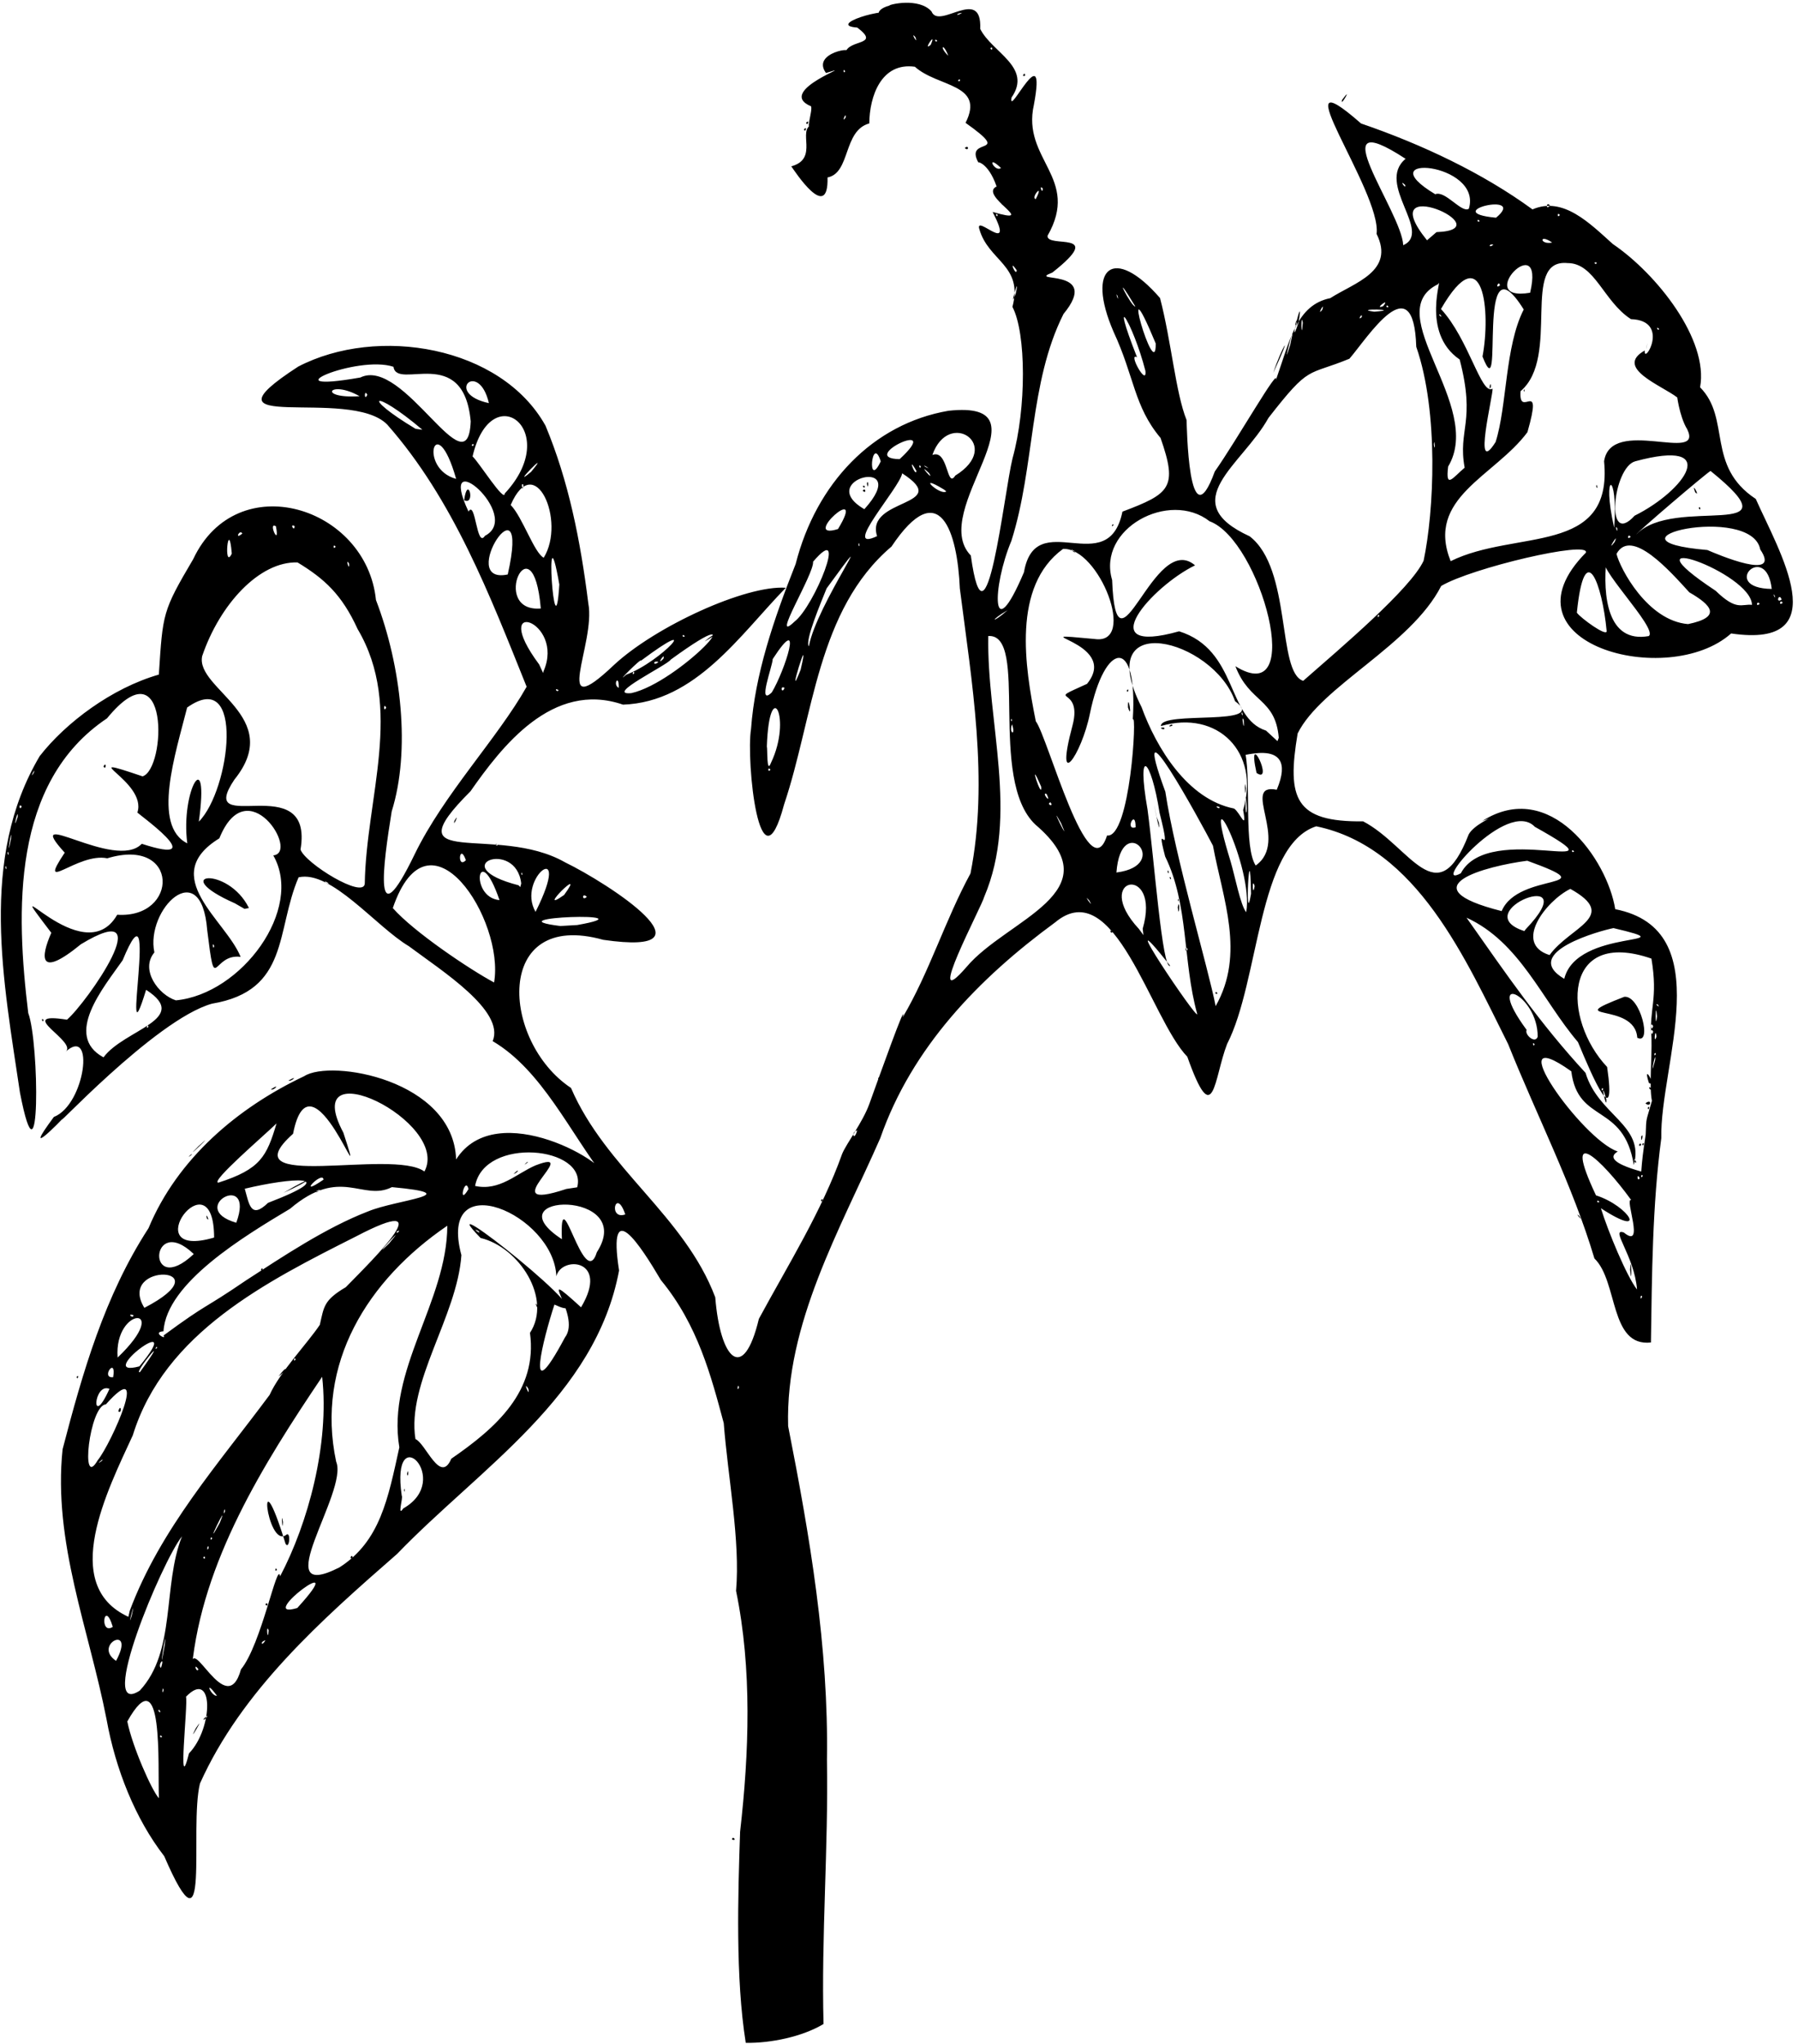 <?xml version="1.0" encoding="UTF-8" standalone="no"?>
<!-- Created with Inkscape (http://www.inkscape.org/) -->

<svg
   xmlns:dc="http://purl.org/dc/elements/1.1/"
   xmlns:cc="http://creativecommons.org/ns#"
   xmlns:rdf="http://www.w3.org/1999/02/22-rdf-syntax-ns#"
   xmlns:svg="http://www.w3.org/2000/svg"
   xmlns="http://www.w3.org/2000/svg"
   xmlns:sodipodi="http://sodipodi.sourceforge.net/DTD/sodipodi-0.dtd"
   xmlns:inkscape="http://www.inkscape.org/namespaces/inkscape"
   version="1.1"
   id="svg154"
   width="1637.648"
   height="1861.299"
   viewBox="0 0 1637.647 1861.299"
   sodipodi:docname="4.svg"
   inkscape:version="0.92.4 (5da689c313, 2019-01-14)">
  <defs
     id="defs158" />
  <sodipodi:namedview
     pagecolor="#ffffff"
     bordercolor="#666666"
     borderopacity="1"
     objecttolerance="10"
     gridtolerance="10"
     guidetolerance="10"
     inkscape:pageopacity="0"
     inkscape:pageshadow="2"
     inkscape:window-width="1105"
     inkscape:window-height="665"
     id="namedview156"
     showgrid="false"
     fit-margin-top="0"
     fit-margin-left="0"
     fit-margin-right="0"
     fit-margin-bottom="0"
     inkscape:zoom="0.3034131"
     inkscape:cx="689.70837"
     inkscape:cy="1078.764"
     inkscape:window-x="0"
     inkscape:window-y="0"
     inkscape:window-maximized="0"
     inkscape:current-layer="svg154" />
  <path
     style="fill:#000000"
     d="m 679.249,1859.977 c -9.472,-59.292 -7.081,-134.81 -5.157,-192.191 8.215,-72.029 11.006,-148.001 -3.682,-219.349 3.953,-45.481 -7.364,-103.065 -11.211,-152.712 -11.474,-42.6 -23.552,-89.472 -57.288,-130.266 -18.318,-31.111 -48.86,-78.401 -38.063,-8.673 -21.51,114.814 -126.67,179.69 -202.123,258 -69.256,60.449 -141.769,124.668 -179.614,209.104 -10.104,41.479 10.959,166.81 -32.534,66.129 -26.476,-34.165 -44.373,-79.404 -52.49,-124.384 -16.023,-82.252 -48.935,-161.426 -40.076,-246.113 18.267,-69.987 38.101,-139.43 78.267,-201.3 26.343,-63.258 81.061,-109.639 141.764,-138.369 24.215,-15.788 136.04,3.264 138.387,75.802 36.908,-58.083 143.816,5.437 136.298,17.631 -32.54,-41.772 -57.94,-98.818 -103.001,-125.346 11.451,-27.472 -46.068,-63.86 -76.317,-86.426 -30.036,-17.893 -70.748,-69.527 -100.452,-62.728 -20.929,48.632 -8.167,103.181 -78.878,115.048 -52.081,14.412 -152.173,123.437 -134.753,103.237 -1.205,1.784 -40.767,42.267 -9.264,-0.113 28.661,-11.137 37.707,-84.097 10.341,-59.079 12.905,-8.883 -47.92,-37.28 1.6,-29.462 17.781,-15.133 86.878,-113.672 12.691,-68.692 -39.176,32.065 -36.553,11.275 -26.966,-10.414 -52.581,-69.149 28.868,38.095 60.028,-16.459 56.377,3.697 56.844,-71.372 -9.07,-51.379 -27.023,-5.611 -64.868,34.134 -38.738,-5.119 -40.648,-44.633 45.95,17.286 70.2,-8.086 66.384,21.671 -6.786,-29.479 -3.99,-28.574 9.305,-28.473 -60.958,-55.004 4.695,-32.841 21.59,-6.619 24.733,-122.375 -32.391,-52.818 -87.246,58.371 -82.918,176.224 -71.738,268.323 10.114,26.51 11.323,169.642 -7.548,72.426 -14.936,-101.155 -37.446,-212.751 17.981,-306.359 23.692,-30.413 65.668,-61.949 108.52,-74.221 3.653,-55.986 3.221,-57.492 31.303,-105.12 39.833,-84.727 157.823,-47.854 166.451,37.2 23.236,60.639 31.647,137.244 14.332,192.5 -7.949,49.213 -17.286,117.939 20.942,38.977 26.715,-54.942 75.22,-105.186 101.963,-152.495 -33.513,-83.281 -66.859,-170.537 -126.982,-238.705 -34.35,-35.031 -178.62,10.439 -81.071,-52.779 72.006,-37.463 184.712,-18.911 225.247,53.811 20.947,50.255 31.75,103.987 38.985,161.81 7.049,36.742 -35.146,111.557 23.541,55.876 37.645,-34.919 119.85,-72.72 156.338,-70.132 -41.708,42.792 -81.972,104.071 -148.271,106.425 -64.491,-22.246 -110.879,38.831 -138.952,78.895 -73.318,73.174 23.869,28.979 86.249,64.716 39.015,18.904 142.572,86.125 34.659,70.495 -100.2,-27.987 -93.042,92.581 -29.337,134.88 31.733,73.61 103.355,116.332 131.391,190.612 4.444,56.361 25.53,78.885 39.734,19.613 26.955,-49.812 57.303,-98.078 75.879,-150.315 4.069,-9.655 18.741,-28.777 24.731,-45.375 8.466,-23.48 34.768,-97.124 30.386,-78.869 24.056,-40.505 38.8,-88.848 61.731,-130.941 16.808,-84.545 1.185,-174.317 -9.695,-259.5 -2.168,-51.267 -18.342,-103.824 -62.255,-38.138 -68.009,57.782 -70.94,155.073 -97.813,234.807 -22.279,83.366 -34.77,-39.927 -30.11,-68.791 3.634,-49.461 20.303,-98.883 40.638,-150.168 18.673,-73.334 70.259,-127.656 139.233,-139.504 95.748,-10.312 -19.25,91.088 20.311,131.794 13.693,98.637 30.128,-56.556 37.998,-88.5 12.713,-45.587 12.508,-113.995 -0.099,-137.897 10.168,-37.915 -22.008,-41.583 -30.184,-70.965 -4.02,-13.859 33.454,25.829 12.149,-15.44 43.849,12.71 -13.579,-15.129 3.631,-23.198 -8.167,-23.396 -19.198,-22.657 -16.59,-21.75 -13.424,-24.413 33.009,-4.523 -11.697,-36.192 18.041,-35.77 -25.262,-32.258 -46.171,-51.077 -30.776,-4.259 -41.309,27.103 -41.524,51.611 -23.966,6.506 -16.972,45.164 -38.021,49.185 1,41.826 -30.091,-6.043 -33.008,-10.126 25.641,-6.965 4.706,-32.933 19.032,-38.173 -7.201,8.854 0.669,-12.336 -1.024,-16.479 -34.018,-14.256 46.566,-40.774 13.599,-30.318 -13.995,-19.1 29.527,-24.77 17.745,-18.401 2.442,-12.576 32.772,-6.265 10.771,-22.964 -28.303,-1.993 24.726,-19.272 36.619,-12.968 -20.282,7.687 -22.453,-3.139 -7.413,-7.023 -0.749,-0.965 27.023,-7.694 38.38,5.305 6.837,17.188 46.093,-23.702 44.366,15.868 10.527,21.387 47.735,34.717 28.551,62.478 -3.511,19.925 32.375,-57.983 20.334,6.639 -11.277,49.97 42.643,66.365 12.44,119.252 -1.029,11.909 54.275,-5.852 4.37,33.506 -25.127,9.748 45.578,-5.286 10.158,37.708 -31.582,62.88 -25.863,138.441 -47.48,206.603 -17.667,41.973 -18.625,99.556 11.479,28.499 10.579,-60.945 76.71,8.253 89.683,-55.131 43.434,-16.397 50.575,-21.869 34.714,-67.091 -24.234,-28.758 -23.835,-55.957 -42.761,-96.568 -25.714,-59.292 0.482,-79.116 42.289,-30.816 10.271,39.319 14.21,86.203 24.153,111.053 0.268,3.216 1.515,113.2 25.705,46.886 20.043,-28.437 59.529,-97.817 55.584,-83.026 12.972,-36.777 18.928,-68.562 49.599,-74.81 22.157,-14.193 59.124,-24.377 42.198,-58.518 4.92,-38.166 -90.963,-167.949 -14.15,-100.526 55.566,19.047 110.9,45.172 156.145,78.229 28.061,-12.14 52.253,12.81 73.194,31.534 40.09,27.228 87.437,87.149 79.448,130.447 28.329,28.557 5.19,71.605 50.743,101.652 20.674,46.762 74.761,136.802 -22.468,122.46 -57.449,51.206 -213.953,9.124 -132.216,-73.661 3.009,-11.163 -104.015,13.916 -131.854,30.419 -27.622,54.243 -109.422,91.066 -130.75,134.299 -9.975,59.396 -2.461,80.768 59.648,80.013 42.743,22.343 67.398,86.081 96.174,11.861 8.865,-16.14 62.962,-30.241 12.374,-12.183 61.671,-39.257 113.867,35.08 121.067,80.292 94.786,18.678 40.581,141.726 41.955,208.486 -8.184,61.214 -8.512,125.059 -9.434,186.037 -37.883,4.092 -29.742,-55.484 -51.472,-76.515 -19.924,-66.775 -52.469,-129.91 -78.591,-195.176 -38.545,-76.779 -82.704,-179.184 -174.78,-198.29 -53.267,17.157 -51.717,140.997 -81.184,198.177 -12.211,31.473 -11.851,80.3 -36.248,11.639 C 1047.902,927.478 1015.086,794.678 961.074,839.786 891.54,890.749 830.609,953.564 801.779,1036.226 c -36.454,83.083 -86.575,168.967 -83.93,262.24 19.748,100.26 36.966,201.202 35.344,303.992 1.395,80.144 -5.232,160.202 -3.1,240.349 -19.385,11.647 -48.179,17.541 -70.844,17.169 z m -534.506,-222.718 c -1.221,-29.32 4.647,-129.694 -28.787,-69.901 4.579,22.919 22.387,63.079 28.787,69.901 z m 27.387,-40.828 c 22.531,-23.324 22.499,-77.75 -2.739,-51.566 2.048,6.073 -8.18,94.929 2.739,51.566 z m 6.237,-22.895 c 10.235,-15.339 -9.024,17.76 0,0 z m -30.639,7.809 c -2.334,-3.435 -2.88,1.906 0,0 z m 41.436,-19.409 c -7.206,5.12 -2.535,5.215 0,0 z m -44.268,-5.381 c -2.229,1.438 3.435,4.659 0,0 z m -17.624,-17.268 c 33.374,-35.801 20.658,-95.564 38.501,-140.5 -18.334,22.949 -78.355,166.456 -38.501,140.5 z m 70.375,4.75 c -12.231,-16.759 -5.68,0.357 0,0 z m -48.63,-5.251 c -0.802,-5.409 -2.026,6.654 0,0 z m 70.472,-18.872 c 18.684,-22.708 33.288,-99.896 35.637,-84.726 25.245,-47.753 45.113,-120.046 38.305,-181.66 -53.742,79.755 -109.338,168.492 -118.738,265.26 -1.55,-35.4 31.411,49.219 44.797,1.127 z m 22.238,-59.127 c 2.555,-3.587 2.555,3.587 0,0 z m 9,-30.941 c 0.117,-4.327 3.05,0.909 0,0 z m 9.344,-24.309 c -26.824,-87.335 -17.226,3.728 0.163,-7.734 5.079,-5.116 3.43,13.989 -0.163,7.734 z m -2.318,-19.757 c -1.925,-12.298 -0.33,11.953 0,0 z m -77.026,134.066 c -5.141,-6.935 -1.572,4.102 0,0 z m -34.114,-1.309 c 4.081,-12.231 -3.568,-2.141 0,0 z m -40.901,-6.345 c 18.568,-34.503 -22.093,-14.925 0,0 z m 44.34,-14.256 c 2.535,-24.346 -7.087,39.835 0,0 z m 91.676,-4.527 c -5.552,1.688 -3.263,6.189 0,0 z m 2.985,-8.932 c -2.611,-7.369 -0.84,12.467 0,0 z m -141.985,-3.258 c -7.951,-26.334 -12.472,8.12 0,0 z m 17.267,-10.158 c 4.714,-21.445 -5.073,16.038 0,0 z m -1.791,-4.55 c 27.846,-74.431 80.98,-133.958 127.363,-196.475 9.537,-21.128 34.527,-47.008 45.724,-63.809 3.837,-16.493 3.341,-22.287 23.68,-34.281 26.78,-27.358 88.209,-87.429 9.257,-46.181 -81.187,40.969 -174.42,87.589 -203.266,181.021 -23.021,50.092 -67.128,136.357 -4.035,165.286 z m 135.525,-213.291 c 8.227,-11.387 8.577,-6.364 0,0 z m 17,210.854 c 52.638,-57.605 -40.254,12.028 0,0 z m 38.515,-37.037 c 37.006,-23.698 44.2,-62.579 54.475,-109.25 -11.716,-70.232 43.451,-132.588 43.698,-201.798 -72.554,49.422 -120.198,125.466 -101.243,214.798 11.644,27.169 -64.654,130.666 3.071,96.25 z m -122.708,-9.777 c -3.526,0.145 1.031,4.17 0,0 z m 134.693,0.526 c -1.242,-3.942 -3.588,3.807 0,0 z m -131.138,-8.5 c -0.865,-5.282 -2.374,5.247 0,0 z m 3.138,-8.5 c -1.209,-3.656 -2.466,3.562 0,0 z m 6.932,-14.258 c 10.194,-25.378 -17.141,31.597 0,0 z m 4.858,-10.743 c -0.802,-5.409 -2.026,6.654 0,0 z m 162.296,-2.382 c 46.055,-26.144 -11.917,-83.739 -1.388,-11.495 1.48,1.087 -4.445,20.162 1.388,11.495 z m 0.572,-16.617 c 0.875,-4.507 0.875,4.507 0,0 z m 2.842,-14.833 c 1.453,-7.454 1.361,5.736 0,0 z M 88.994,1329.536 c 12.405,-15.111 48.596,-96.905 7.44,-50.887 -14.926,0.825 -23.608,78.949 -7.44,50.887 z m 18.734,-44.559 c 2.567,-8.463 3.57,3.155 0,0 z m 303.316,43.171 c 41.097,-28.304 78.781,-61.81 71.668,-114.597 20.431,-31.199 -9.969,-78.059 -44.984,-86.4 -53.159,-54.425 124.465,87.238 67.268,60.639 -9.981,30.273 -27.909,99.999 9.542,30 16.091,-21.012 -30.319,-68.552 14.693,-27.511 26.393,-44.155 -17.88,-47.126 -22.503,-28.259 -2.112,-56.254 -108.816,-102.501 -86.479,-19.23 -3.877,55.702 -50.06,116.131 -41.852,167.454 9.43,3.967 22.584,41.554 32.647,17.905 z m 77.826,-138.505 c -3.523,-8.407 5.275,6.298 0,0 z M 92.855,1330.036 c 3.371,-4.333 -7.808,5.679 0,0 z m 6.839,-65.5 c -14.572,-6.152 -17.21,38.289 0,0 z m 381.473,-0.132 c -5.542,-8.802 2.092,9.873 0,0 z m 191.921,-1.118 c -0.865,-5.282 -2.374,5.247 0,0 z m -570.015,-9.367 c 3.217,-19.796 -11.955,1.231 0,0 z m 24.403,-4.631 c 31.815,-44.126 -7.265,2.616 0,0 z m -0.502,-5.252 c 45.652,-55.325 -43.636,11.686 0,0 z m -19.843,-8.002 c 51,-48.802 -3.553,-47.023 0,0 z m 162.095,1.752 c -1.209,-3.656 -2.466,3.562 0,0 z m -126.118,-10.552 c -0.01,-3.224 -3.106,3.079 0,0 z m 5.857,-11.3 c 42.112,-30.971 34.409,-22.343 75.094,-50.148 33.039,-21.4 72.693,-47.987 111.234,-62.843 26.066,-10.789 91.958,-15.567 21.679,-22.079 -26.806,13.47 -46.592,-19.558 -92.746,19.666 -41.945,25.121 -112.652,67.506 -115.318,111.569 -11.039,0.737 3.512,8.458 0.057,3.834 z m 88.761,-60.148 c 2.466,-3.562 1.209,3.656 0,0 z m -116.211,41.605 c -6.86,-1.828 0.333,3.936 0,0 z m 9.976,-6.621 c 74.049,-38.359 -25.946,-42.256 0,0 z m 1364.219,-10.234 c -1.707,-3.483 -2.11,5.254 0,0 z m -4.678,-6.44 c -2.381,-30.712 -24.997,-56.201 -12.072,-51.95 19.897,16.358 0.236,-31.826 6.768,-29.503 -27.165,-37.543 -63.705,-71.071 -32.069,-4.275 30.698,9.836 47.863,40.102 4.445,11.713 6.64,21.304 23.36,61.717 32.928,74.015 z m -6.306,-17.977 c 1.137,-18.122 1.802,19.798 0,0 z m 0,-8.333 c 1.931,-4.663 1.931,4.663 0,0 z m 0.465,-10.001 c 0.163,-21.199 5.771,21.484 0,0 z m -6.215,-9.988 c -9.908,-9.713 12.289,8.091 0,0 z m 10.829,-14.594 c 1.443,-2.663 0.446,4.311 0,0 z m -1313.329,28.583 c -40.175,-38.481 -43.81,41.27 0,0 z m 367.156,-1.691 c 36.903,-57.211 -96.757,-54.217 -31.85,-11.808 -2.361,-59.325 20.253,49.285 31.85,11.808 z m -189.177,-8.058 c 20.323,-24.234 -20.999,20.939 0,0 z m -159.439,-5.264 c -0.264,-77.312 -73.749,21.674 0,0 z m -6.691,-17.586 c -1.459,-7.08 3.601,4.731 0,0 z m 175.4,11.371 c -4.048,0.01 -2.558,4.079 0,0 z m 71.971,0.19 c -7.483,-3.919 4.228,4.847 0,0 z m -220.502,-7.459 c 17.924,-48.692 -46.468,-13.5 0,0 z m 1223.105,-6.276 c -5.072,-4.547 4.913,7.477 0,0 z m -868.8,-1.288 c -8.603,-25.592 -15.965,5.478 0,0 z m -325.393,-10.541 c 69.648,-26.786 20.642,-22.898 -21.188,-12.86 3.985,13.729 5.297,28.269 21.188,12.86 z m 14.12,-9.163 c 29.588,-17.396 26.468,-11.734 0,0 z m 1198.5,8.325 c -2.334,-3.435 -2.88,1.906 0,0 z M 426.728,1082.601 c -3.181,-12.675 -10.044,17.107 0,0 z m -135,0.615 c -5.237,0.889 -5.472,4.805 0,0 z m 234,-2.191 c 9.85,-37.328 -84.612,-46.649 -93.004,-1.248 22.22,4.935 37.634,-11.229 55.005,-18.7 45.194,-17.406 -42.035,44.771 28.072,21.459 z m -58,-11.998 c 5.277,-5.773 5.428,-2.267 0,0 z m 10,-8.618 c 3.38,-4.057 4.728,-2.762 0,0 z m -278.841,16.378 c 38.462,-12.296 44.018,-23.867 52.999,-53.942 -10.592,10.387 -60.93,53.474 -52.999,53.942 z m 95.758,-2.73 c -0.491,-8.858 -26.061,17.861 0,0 z m 1198.854,-1.457 c -3.199,-5.502 -2.036,4.612 0,0 z m 2.729,-1.812 c -1.209,-3.656 -2.466,3.562 0,0 z m -1.419,-3.152 c 0.955,-12.63 1.441,-16.62 4.13,-34.7 0.538,-16.755 0.332,-11.377 5.66,-30.652 -2.603,-13.164 0.123,-38.354 -0.414,-57.565 -2.361,-26.001 6.242,-34.551 -0.037,-71.931 -81.18,-28.09 -81.474,55.125 -40.348,98.685 8.549,59.197 -12.241,11.91 -26.573,-22.685 -32.808,-38.471 -52.822,-90.959 -101.5,-113.259 36.967,52.496 66.853,96.276 108.407,141.285 11.572,38.616 54.092,47.511 43.987,83.887 -9.312,-56.886 -51.014,-37.105 -56.943,-85.293 -68.189,-48.426 9.613,62.234 42.298,73.008 -20.349,12.04 46.266,22.838 21.332,19.221 z m -2.081,-24.73 c 1.65,-4.669 3.471,1.724 0,0 z m 3,-1.118 c 2.466,-3.562 1.209,3.656 0,0 z m -0.985,-6.75 c 2.865,-5.402 -0.07,8.51 0,0 z m 5.985,-26.25 c 2.466,-3.562 1.209,3.656 0,0 z m -1.999,-4.25 c 6.215,-4.938 5.068,4.621 0,0 z m 3.999,-12.75 c -2.994,-5.13 5.786,2.136 0,0 z m -0.879,-5.774 c -6.494,-20.39 8.025,4.831 0,0 z m -10.595,-41.176 c -2.138,-33.243 -71.235,-14.258 -11.896,-37.239 14.682,-1.725 25.721,44.579 11.896,37.239 z M 386.563,1066.638 c 24.373,-45.237 -115.45,-113.335 -73.816,-35.352 24.603,75.503 -29.554,-81.999 -45.827,1 -60.096,53.587 90.834,13.097 119.642,34.352 z m 1103.527,-9.352 c -4.54,-5.567 1.438,5.398 0,0 z M 780.728,1029.262 c -6.107,1.135 -2.976,10.947 0,0 z m 682.373,-28.226 c -6.643,-23.78 0.407,12.81 0,0 z m -2.873,-9.25 c -1.209,-3.656 -2.466,3.562 0,0 z m 47.298,-26.5 c 1.097,-12.199 -5.862,22.216 0,0 z M 94.274,962.712 c 18.622,-25.424 80.304,-34.732 38.789,-61.497 -24.77,80.987 13.444,-111.074 -21.372,-26.892 -17.418,24.833 -54.067,68.494 -17.417,88.389 z m 1413.954,-2.926 c -1.209,-3.656 -2.466,3.562 0,0 z m -1.486,-5.991 c 3.37,-15.509 -1.933,9.388 0,0 z m -109.014,-3.009 c -2.466,-3.562 -1.209,3.656 0,0 z m 2.816,-6.814 c 0.355,-39.234 -50.209,-60.773 -10.045,-6.236 -2.197,3.935 7.597,13.078 10.045,6.236 z m 108.184,-0.185 c -1.176,-10.376 -2.834,8.888 0,0 z m -3,-4.559 c -3.091,-5.406 -1.777,6.787 0,0 z m 0,-5 c -3.091,-5.406 -1.777,6.787 0,0 z m -1370.5,0.559 c -1.209,-3.656 -2.466,3.562 0,0 z m -95.5,-6 c -2.466,-3.562 -1.209,3.656 0,0 z m 1469.5,-3.413 c -1.494,-17.974 -1.802,16.086 0,0 z m -418.857,-2.417 c -13.3,-48.149 -7.538,-99.097 -29.143,-143.17 -9.981,-38.248 7.688,10.688 -5.064,-39.693 -7.812,-50.069 -21.32,-61.892 -10.951,-2.891 6.056,45.259 13.475,146.645 20.621,142.131 -58.355,-73.526 27.193,53.675 24.538,43.624 z m -17.643,-96.836 c 2.081,-10.678 1.338,12.494 0,0 z m 0.079,-6.917 c 1.443,-2.663 0.446,4.312 0,0 z m -7.515,-20.124 c 1.089,-2.517 2.156,4.464 0,0 z m -1.833,-5.213 c 0.201,-4.544 2.347,4.198 0,0 z m -9.976,-50.11 c -6.606,-33.121 4.481,25.342 2.012,5.229 z m 53.743,172.28 c 27.101,-47.616 6.532,-97.597 -2.446,-146.066 -11.597,-22.415 -78.15,-144.056 -43.376,-49.114 9.036,59.818 39.213,160.967 45.821,195.18 z m 0.044,-11.181 c -1.124,-3.86 3.877,0.628 0,0 z m 402.641,9.714 c -3.904,-1.616 3.373,4.602 0,0 z m -1349.705,-3.76 c 59.831,-5.737 116.711,-83.014 88.694,-131.984 24.128,-2.316 -23.594,-78.85 -49.115,-15.54 -56.292,34.611 5.888,74.371 19.378,107.941 -26.189,-3.573 -22.791,37.493 -30.445,-24.424 -5.398,-69.077 -56.43,-18.609 -48.104,20.375 -13.214,15.696 3.7,38.618 19.592,43.631 z m 53.775,-88.329 c -62.37,-27.586 -6.45,-34.781 12.747,4.252 l -3.997,0.788 -8.75,-5.04 z m 236.031,72.055 c 9.86,-56.611 -59.165,-164.813 -92.237,-67.75 19.229,21.801 70.024,55.84 92.237,67.75 z M 880.285,880.456 c 36.662,-43.689 134.925,-68.115 62.777,-129.67 -43.861,-41.421 -5.26,-174.103 -42.934,-171.697 -1.387,78.544 28.051,162.958 -3.689,237.469 -1.892,8.139 -56.421,110.398 -16.153,63.897 z m 544.471,10.755 c 11.319,-46.654 116.221,-29.36 44.829,-46.189 -10.468,1.974 -85.661,22.105 -44.829,46.189 z m -13.371,-21.624 c 18.389,-25.726 63.995,-35.142 18.908,-60.272 -21.854,10.685 -52.463,49.779 -18.908,60.272 z m -329.658,-5.301 c -2.479,-5.269 -2.479,5.269 0,0 z m -886.638,-3 c -2.374,-5.247 -0.865,5.282 0,0 z m 845.688,-15.681 c 17.294,-59.614 -47.515,-47.399 -3.457,0.164 l 4.129,5.628 z m -27.549,3.181 c -2.766,-3.975 -2.034,1.929 0,0 z m 376.5,-2.812 c 56.37,-59.144 -55.659,-15.923 -1.362,1.753 z m -864,-3.75 c 70.933,-12.437 -81.146,-7.16 -15.314,0.896 z m -37.935,-12.012 c 35.007,-69.922 -18.072,-30.882 0,0 z m 647.259,0.325 c 7.312,-40.893 -42.696,-138.369 -14.22,-46.25 4.024,13.626 9.027,40.003 14.22,46.25 z m 232.687,-1 c 15.192,-36.419 98.11,-18.769 23.303,-45.854 -36.991,4.772 -110.528,23.869 -23.303,45.854 z m -912.783,-10 c -19.511,-56.846 -28.058,-2.483 0,0 z m 684.508,-5.75 c -1.098,-61.189 -5.992,36.245 0,0 z m -625.704,1.089 c 21.966,-30.022 -27.604,19.472 0,0 z m 478.286,4.874 c -7.023,-7.749 5.827,9.905 0,0 z m -457.569,-3.213 c -4.543,-4.555 -4.543,4.555 0,0 z m -202.239,-12 c 1.249,-78.264 35.75,-160.403 -6.511,-231.775 -14.399,-31.571 -30.429,-45.931 -54.736,-60.687 -34.752,-1.067 -70.843,38.194 -86.87,85.344 -6.287,30.059 75.716,55.043 29.343,112.432 -36.175,53.951 72.877,-11.617 60.257,63.666 4.236,12.512 57.449,45.314 58.516,31.021 z m 810.489,2.132 c -2.711,-9.131 -1.694,12.199 0,0 z m -668,-2.233 c -4.57,-41.362 -70.945,-16.011 -2.425,1.601 l 1.564,1.633 0.861,-3.233 z m -176,-0.649 c -7.328,-4.193 2.479,3.939 0,0 z m 1031.801,-8.649 c 25.74,-49.061 156.9,7.749 67.416,-42.352 -25.058,-26.368 -96.031,57.773 -67.416,42.352 z m -855.118,-0.539 c -1.925,0.434 1.433,4.383 0,0 z m 541.446,-0.188 c 51.522,-6.559 4.294,-57.336 0,0 z M 5.39,788.536 c -1.75,0.999 1.623,5.507 0,0 z m 1138.306,-0.5 c 31.168,-21.96 -14.127,-75.525 19.193,-68.982 22.665,-53.849 -45.217,-24.387 -28.558,-33.189 5.151,28.623 -1.536,85.193 9.365,102.172 z m 0.782,-84.286 c -9.551,-43.322 16.659,11.223 0,0 z m -720.134,79.429 c -5.977,-16.847 -8.297,8.659 0,0 z M 7.39,775.536 c -1.75,0.999 1.623,5.507 0,0 z M 1008.317,760.708 c 21.183,2.759 27.534,-114.697 23.427,-105.421 4.929,-77.201 -25.621,-71.051 -39.038,-5.515 -7.686,37.921 -32.635,73.073 -15.775,10.515 9.679,-37.243 -27.687,-19.115 13.149,-37.645 31.678,-39.082 -67.779,-47.706 6.925,-40.846 39.181,5.798 3.89,-83.698 -28.783,-82.01 -46.562,33.964 -34.763,107.321 -24.787,156.943 10.806,14.026 48.276,155.893 64.88,103.978 z m 19.068,-116.647 c -0.304,-15.725 4.443,13.502 0,0 z m -1.157,-15.274 c 2.466,-3.562 1.209,3.656 0,0 z m 407.5,146.559 c -2.334,-3.435 -2.88,1.906 0,0 z m -1263.147,-7.502 c -6.353,-48.429 20.501,-91.817 10.516,-19.746 28.604,-28.727 42.438,-141.574 -10.646,-103.903 -10.682,42.23 -32.249,107.594 0.13,123.649 z m -160.564,-4.057 c 1.205,-15.438 -4.916,24.782 0,0 z m 443.44,5.396 c -3.96,-2.102 -0.935,2.253 0,0 z m 512.981,-19.646 c -13.335,-24.12 10.762,24.839 0,0 z m 67.896,3.668 c 0.036,-17.618 -10.233,3.529 0,0 z M 16.096,743.783 c 0.819,-10.427 -5.414,16.894 0,0 z M 1132.283,737.536 c 15.622,-52.302 -23.064,-91.601 -74.899,-76.478 -0.393,-14.497 99.565,0.979 67.49,-22.682 -19.964,-56.809 -131.107,-84.918 -85.13,5.41 13.555,37.256 41.881,83.943 84.258,92.387 5.363,3.446 11.906,21.519 8.281,1.363 z m -75.082,-74.706 c 5.54,-1.733 3.542,3.261 0,0 z m 77.539,62.895 c -1.359,19.359 2.454,18.134 0,0 z M 19.728,734.227 c -3.106,-3.627 -1.898,5.035 0,0 z m 1091,0.559 c -6.391,-2.352 0.73,3.305 0,0 z m -153.887,-4.287 c -4.468,1.432 3.329,5.09 0,0 z m -3.571,-7.581 c -5.516,-2.434 5.149,10.931 0,0 z m 181.458,-5.191 c -1.873,-13.004 -0.232,14.146 0,0 z m -186.4,-1.398 c -13.279,-30.96 1.197,13.762 0,0 z M 30.728,703.786 c 2.452,-7.098 -4.755,7.176 0,0 z m 671,-3 c -2.555,-3.587 -2.555,3.587 0,0 z m 0.42,-6.102 c 19.681,-40.83 -1.405,-80.745 -3.689,-15.045 0.728,1.596 -0.396,25.845 3.689,15.045 z m 462.58,-22.955 c -3.122,-36.275 -26.633,-31.495 -39.5,-65.125 65.286,40.459 22.91,-114.98 -23.5,-131.985 -36.778,-28.731 -102.692,6.693 -88.777,53.493 3.714,98.136 37.63,-45.772 75.522,-13.374 -39.069,18.924 -96.014,82.974 -14.503,60.051 53.688,16.894 43.197,79.013 79.153,90.415 l 10.402,9.582 1.202,-3.057 z M 921.833,659.492 c -3.421,7.488 3.734,11.897 0,0 z m 145.895,1.295 c 0.73,-3.305 -6.391,2.352 0,0 z m 65.101,-5.062 c -2.843,-7.335 0.885,14.713 0,0 z m -211.417,-1.125 c -1.925,0.434 1.433,4.383 0,0 z m 209.979,-6.062 c -1.75,0.999 1.623,5.507 0,0 z m -779.662,-4.25 c -2.479,-5.269 -2.479,5.269 0,0 z m 351.25,-13.901 c 11.794,-19.548 29.899,-75.138 0.807,-30.304 -0.049,6.232 -14.472,43.665 -0.807,30.304 z m -128,0.709 c 43.309,-9.471 121.39,-92.692 36.04,-30.598 -3.239,5.197 -60.791,32.823 -36.04,30.598 z m 66.768,-47.022 c 10.414,-9.176 13.705,-7.505 0,0 z m -133.018,44.167 c -4.937,-2.523 -0.935,3.195 0,0 z m 54.836,-1.964 c 0.368,-13.523 -5.93,-2.832 0,0 z m 151.03,-0.04 c -4.72,-2.425 -2.323,6.476 0,0 z m 472.382,-6.333 c 33.847,-29.716 97.766,-83.632 109.663,-109.366 9.395,-44.157 14.087,-135.006 -6.691,-194.802 -2.353,-75.046 -43.998,-8.677 -60.876,10.888 -39.133,16.094 -35.577,4.876 -73.687,53.809 -23.838,43.103 -85.81,76.391 -17.196,107.855 38.624,29.643 24.754,123.943 48.786,131.616 z M 729.22,609.81 c 10.224,-43.85 -14.725,37.422 0,0 z m -158.826,4.483 c 32.507,-12.194 72.067,-56.492 13.394,-12.728 1.013,-3.316 -25.343,23.309 -13.394,12.728 z m 7.333,-1.507 c -1.209,-3.656 -2.466,3.562 0,0 z m -82.677,-1.601 c 20.194,-45.977 -50.996,-69.497 -3.96,-6.193 l 3.581,7.794 z m 96.172,0.03 c 6.145,-14.633 -2.877,9.296 0,0 z m 8.505,-8.545 c -5.687,-1.641 -4.592,4.389 0,0 z m 4.5,-2.883 c 2.326,-7.323 -7.56,7.625 0,0 z m 132.506,-11.357 c 6.753,-37.652 70.818,-127.542 16.15,-52.684 -5.076,12.643 -20.059,48.023 -16.15,52.684 z m -113.006,-9.084 c -2.334,-3.435 -2.88,1.906 0,0 z m 877.956,-0.2 c 9.369,-6.526 -52.372,-67.758 -38.625,-69.562 -3.104,32.257 0.543,76.313 38.625,69.562 z m -38.319,-4.609 c -3.931,-42.358 -19.971,-86.874 -27.15,-16.719 3.298,4.805 27.631,22.498 27.15,16.719 z m -739.738,-8.553 c 18.219,-13.901 49.857,-93.178 16.936,-54.554 1.213,10.978 -39.745,76.434 -16.936,54.554 z m 813.879,2.246 c 31.043,-6.384 21.442,-17.244 1.166,-28.908 -17.036,-18.632 -52.846,-59.574 -66.33,-35.035 3.157,13.197 28.139,60.885 65.164,63.943 z M 917.728,555.595 c -16.312,9.412 -14.881,12.999 0,0 z m 338.5,5.191 c -1.209,-3.656 -2.466,3.562 0,0 z m -763.667,-6.762 c -7.116,-83.309 -47.525,3.878 0,0 z m 16.88,-21.881 c -13.98,-79.673 -4.312,70.38 0,0 z m 1086.287,18.562 c -0.463,-29.668 -122.498,-71.97 -33.053,-12.781 19.199,18.629 23.552,11.748 33.053,12.781 z m 7,-0.919 c -2.563,-3.704 -3.844,3.585 0,0 z m 21,-1 c -2.563,-3.704 -3.844,3.585 0,0 z m -1,-2.878 c -2.282,-6.844 -5.92,4.016 0,0 z m -5.792,-1.857 c -1.552,-5.554 -2.035,-1.32 0,0 z m -3.208,-7.825 c -5.059,-44.585 -48.52,-0.713 0,0 z M 462.462,523.033 c 21.526,-95.351 -48.205,10.167 0,0 z m -144.502,-9.817 c -3.789,-6.437 0.613,8.468 0,0 z M 1603.267,500.272 c -8.083,-42.171 -154.296,-8.497 -48.162,0.514 9.283,4.051 67.984,28.945 48.162,-0.514 z m -281.989,10.664 c 59.108,-29.269 148.062,-4.353 139.746,-91 6.352,-41.231 91.055,2.517 75.729,-29.076 -7.406,-11.892 -9.863,-34.184 -8.92,-28.843 -13.784,-10.862 -58.012,-27.014 -29.739,-42.901 -1.472,14.391 24.092,-27.263 -12.594,-28.546 -24.918,-15.943 -32.87,-51.123 -57.73,-51.034 -43.487,-4.186 -5.899,85.296 -42.826,116.649 -1.912,26.505 21.065,-14.467 6.263,37.324 -29.97,40.298 -93.022,59.723 -69.929,117.428 z m 66.529,-155.734 c 1.444,-2.663 0.446,4.312 0,0 z m 111.912,-39.187 c 2.023,-11.001 -0.972,6.609 0,0 z M 211.127,504.049 c -2.968,-34.941 -7.827,16.209 0,0 z m 284.098,3.747 c 20.621,-33.429 -8.284,-98.583 -30.09,-48.009 10.679,10.823 21.402,43.664 30.09,48.009 z m 483.503,-6.009 c -7.328,-4.193 2.479,3.939 0,0 z m -673,-4 c -2.555,-3.587 -2.555,3.587 0,0 z m 476.662,-3.25 c -1.75,0.999 1.623,5.507 0,0 z m 688.225,-0.998 c 4.962,-11.268 -8.691,11.273 0,0 z m -671.759,-5.397 c -11.239,-34.962 70.081,-26.743 22.869,-57.182 -2.122,13.009 -56.409,73.007 -22.869,57.182 z m -547.537,-8.978 c -7.875,-4.837 3.932,20.483 0,0 z m 190.37,8.695 c 35.301,-18.071 -45.401,-87.116 -14.976,-22.099 6.5,-10.989 7.292,34.042 14.976,22.099 z m 1043.539,0.928 c -2.563,-3.704 -3.844,3.585 0,0 z M 220.728,485.752 c -2.508,-4.334 -7.475,6.405 0,0 z m 1269.5,1.034 c 34.289,-36.674 150.066,8.53 67.752,-58 -4.72,2.766 -66.208,55.13 -67.752,58 z m 57,-24 c 1.209,-3.656 2.466,3.562 0,0 z m -3.294,-14.684 c -4.021,-11.141 5.366,5.742 0,0 z m -780.675,33.585 c 27.5,-45.34 -35.664,11.081 0,0 z m 709.818,-0.433 c -2.731,-5.119 0.245,6.371 0,0 z M 268.272,478.857 c -5.113,-2.369 0.415,6.144 0,0 z m 1201.932,1.679 c 3.978,-51.742 -11.879,-52.261 0,0 z m -456.094,-2.302 c -0.01,-3.224 -3.107,3.079 0,0 z m 474.733,-8.699 c 46.322,-23.052 79.653,-70.932 0.619,-49.546 -20.344,5.335 -28.045,79.656 -0.619,49.546 z m 50.901,-43.5 c 3.966,-10.458 2.508,4.107 0,0 z M 787.263,463.608 c 44.702,-49.55 -46.795,-27.197 0,0 z m -1.534,-16.821 c 2.563,-3.704 3.844,3.585 0,0 z m 0,-4.059 c 2.88,-1.906 2.334,3.435 0,0 z m 4.729,0.455 c -2.363,-4.962 1.47,-6.061 0,0 z M 422.728,455.435 c 3.351,-24.338 10.764,5.318 -1e-4,0 z m 37.009,-6.122 c 53.003,-56.769 -12.233,-107.225 -29.312,-33.742 5.917,5.522 29.107,42.384 29.312,33.742 z m 399.973,-3.648 c -26.463,-16.054 -3.403,6.208 2.236,1.745 z m -382.997,-4.188 c -2.863,-3.699 -0.446,8.782 0,0 z m 977.678,0.059 c -1.75,0.999 1.623,5.507 0,0 z m -1038.927,-5.5 c -18.655,-65.66 -35.181,-9.491 0,0 z M 1334.029,425.827 c -6.389,-34.803 10.329,-41.506 -4.543,-98.493 -36.347,-24.798 -14.376,-78.175 -19.758,-68.534 -53.906,26.304 42.586,110.416 9.262,165.986 -2.592,21.036 4.235,10.12 15.039,1.041 z m -463.964,7.209 c 44.051,-27.165 -5.874,-61.387 -20.838,-18.804 14.556,-5.671 12.93,31.507 20.838,18.804 z m -386.282,-3.5 c 20.695,-24.994 -21.478,18.17 0,0 z m 362.367,1.164 c -12.006,-11.418 5.882,9.533 0,0 z m -11.422,-1.803 c -9.042,-16.079 -0.772,6.15 0,0 z m -32.536,-8.861 c -8.197,-25.698 -12.844,27.263 0,0 z m 43.536,6.285 c -4.664,-3.767 -5.812,-2.175 0,0 z m -7,-1.535 c -2.466,-3.562 -1.209,3.656 0,0 z m -19.337,-6.75 c 42.064,-38.844 -40.021,-0.589 0,0 z m 542.833,-15.617 c 10.478,-32.775 8.397,-86.877 25.61,-120.633 -45.11,-72.235 -16.697,96.11 -37.549,42.821 7.616,-39.949 1.283,-110.849 -37.834,-43.256 25.401,27.331 36.774,79.099 46.994,72.517 0.878,4.631 -18.601,82.587 2.779,48.551 z m -55.79,0.117 c -1.531,1.951 1.504,9.976 0,0 z M 428.728,383.639 c -6.526,-71.018 -67.391,-27.761 -70.314,-49.67 -33.102,-11.156 -117.025,24.972 -30.186,9.742 39.529,-19.477 98.047,103.933 100.5,39.928 z m 2.457,22.217 c 1.124,-3.86 -3.877,0.628 0,0 z m -46.457,-14.557 c -45.322,-38.47 -56.839,-31.198 -6.24,-0.889 z m 60.571,-24.258 c -9.378,-40.089 -41.238,-8.865 0,0 z m -117.759,-6.293 c -27.398,-15.531 -39.14,2.48 0,0 z m 7.012,-1.294 c -2.872,-6.064 -3.006,6.701 0,0 z m 1023.466,-7.667 c -0.709,-6.96 -2.282,6.964 0,0 z m -314.786,-14.25 c -11.363,-44.01 -33.349,-77.711 -7.589,-12.246 -8.845,-4.979 9.448,27.876 7.589,12.246 z m -16.425,-45.333 c 1.444,-2.663 0.446,4.312 0,0 z m 25.863,20.553 c -35.873,-86.264 0.376,39.248 0,0 z m 122.477,1.286 c 7.893,-35.385 -9.901,31.712 0,0 z m 7.656,-20.67 c 5.532,-33.705 -10.791,32.489 0,0 z m -3.075,2.141 c 2.364,-11.044 0.785,8.041 0,0 z m 6.9,-1.642 c -1.902,-11.652 -1.433,19.821 0,0 z m 324.6,5.917 c -2.766,-3.975 -2.034,1.929 0,0 z m -270.959,-11.067 c 0.995,-5.364 -4.657,4.3 0,0 z m 71.642,-2.15 c -3.904,-1.616 3.373,4.602 0,0 z m -60.183,-2.783 c 27.802,-2.175 -21.997,-2.961 0,0 z m -47.392,-1.75 c 2.984,-8.987 -5.741,7.168 0,0 z m -170.264,-3.012 c -23.763,-39.236 -3.338,1.109 0,0 z m 225.722,-0.273 c 7.475,-9.183 -9.513,3.85 0,0 z m 4.934,0.594 c -2.334,-3.435 -2.88,1.906 0,0 z M 925.153,267.286 c 4.687,-22.152 -7.376,19.53 0,0 z m 92.854,2.46 c -2.873,-5.901 1.268,6.888 0,0 z m 375.65,-3.21 c 14.257,-60.87 -53.494,9.084 0,0 z m -27.472,-6.681 c -0.886,-5.431 -5.154,3.965 0,0 z m -440.166,-13.819 c -8.278,-11.887 -0.174,6.854 0,0 z m 528.235,-7.057 c -4.17,-1.031 -0.145,3.525 0,0 z m -176.173,-15.689 c 26.956,-12.128 -25.316,-56.015 2.146,-78.686 -80.525,-52.625 -3.321,48.291 -2.146,78.686 z m 82.163,-0.531 c -4.359,-1.323 -4.649,3.799 0,0 z m 53.483,-1.914 c -12.207,-8.586 -11.329,2.373 0,0 z m -105.329,-9.503 c 62.408,-2.273 -60.118,-56.143 -8.655,7.444 z m 39.329,-9.997 c -2.334,-3.435 -2.88,1.906 0,0 z m 14.876,-3.103 c 29.534,-24.435 -53.786,-5.115 -3e-4,-1e-5 z m -453.876,-2.456 c -2.466,-3.562 -1.209,3.656 0,0 z m 512,0 c -2.555,-3.587 -2.555,3.587 0,0 z m -82.865,-5.75 c 12.718,-42.417 -93.508,-50.963 -30.634,-13.186 9.122,-3.775 24.127,17.64 30.634,13.186 z m 73.865,-2.75 c -2.966,-4.851 -4.557,4.835 0,0 z m -468.362,-6 c 8.393,-16.227 -5.108,-1.241 0,0 z m 6.362,-9.7 c -3.822,-4.235 -0.038,6.59 0,0 z m 330,-3.3 c -6.246,-5.84 1.608,5.578 0,0 z m -368,-15.315 c -14.366,-13.695 -5.899,4.351 0,0 z M 770.145,107.143 c 1.155,-6.953 -4.416,6.029 0,0 z M 874.185,73.855 c 1.124,-3.86 -3.877,0.628 0,0 z m -104.457,-9.069 c -2.466,-3.562 -1.209,3.656 0,0 z m 94,-14 c -4.758,-12.566 -8.603,-8.057 0,0 z m 39.807,-7.526 c -3.525,0.145 1.031,4.17 0,0 z m -55.807,-2.509 c 6.093,-14.186 -8.233,7.271 0,0 z m 6,-3.406 c -2.334,-3.435 -2.88,1.906 0,0 z m -20,-3.559 c -5.427,-6.303 3.144,8.632 0,0 z m 42.575,-22.121 c -6.271,0.528 -5.577,3.752 0,0 z M 666.728,1674.893 c 0.312,-4.276 5.304,1.794 0,0 z M 69.728,1253.786 c 2.466,-3.562 1.209,3.656 0,0 z m 678,-161 c 2.466,-3.562 1.209,3.656 0,0 z m -576,-39.378 c 3.38,-4.057 4.728,-2.762 0,0 z m 9,-9.772 c 20.413,-18.399 -18.222,18.415 0,0 z m 66,-51.804 c 9.253,-6.168 2.839,1.517 0,0 z m 16,-7.951 c 9.715,-5.702 2.753,1.215 0,0 z m 537,-2.095 c 2.466,-3.562 1.209,3.656 0,0 z M 348.728,815.286 c 0.65,-8.71 2.187,8.726 0,0 z m 65.153,-67.936 c 5.408,-9.239 -1.715,7.366 0,0 z M 94.271,697.855 c 2.762,-5.467 2.419,4.252 0,0 z m 53.473,-112.319 c 0.943,-9.039 2.439,5.45 0,0 z M 1159.728,339.436 c 7.223,-22.305 19.511,-42.546 0,0 z m -247.5,-153.65 c 1.242,-3.942 3.588,3.807 0,0 z m -33.5,-51 c 3.903,-3.653 3.903,3.653 0,0 z m -146.5,-17 c 3.588,-3.807 1.242,3.942 0,0 z m 2,-6 c 3.588,-3.807 1.242,3.942 0,0 z M 1222.361,91.014 c 10.727,-14.671 -2.271,7.896 0,0 z m -290.633,-22.11 c 1.65,-4.669 3.471,1.724 0,0 z"
     id="path164"
     inkscape:connector-curvature="0" />
</svg>

